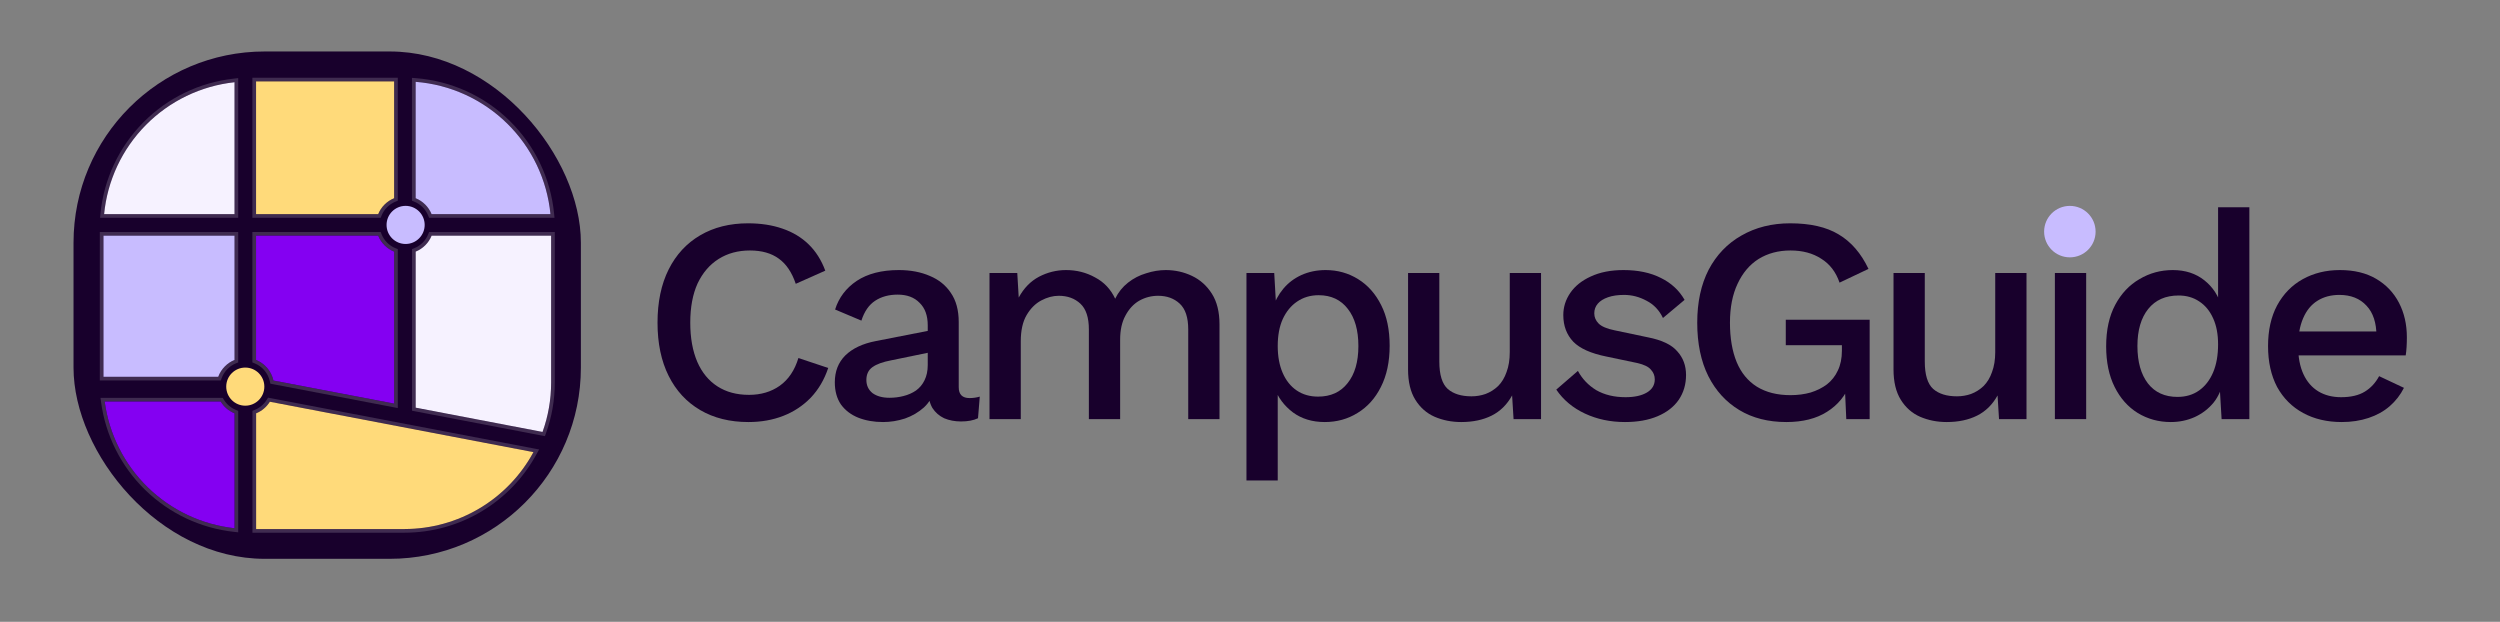 <svg width="197" height="49" viewBox="0 0 197 49" fill="none" xmlns="http://www.w3.org/2000/svg">
<rect x="0" y="0" width="197" height="49" fill="#808080" stroke="none"/>
<rect x="5.794" y="4.056" width="39.979" height="39.979" rx="15.065" fill="#18002C"/>
<path d="M18.48 17.02H18.625V16.875V6.48V6.318L18.465 6.336C15.785 6.627 13.287 7.832 11.392 9.75C9.497 11.667 8.32 14.178 8.06 16.861L8.045 17.02H8.204H18.48Z" stroke="#3F2B50" stroke-width="0.29" stroke-miterlimit="10"/>
<path d="M31.201 6.416V6.271H31.056H20.177H20.032V6.416V16.875V17.02H20.177H29.801H29.898L29.935 16.93C30.042 16.665 30.202 16.425 30.404 16.223C30.605 16.021 30.846 15.862 31.11 15.755L31.201 15.718V15.62V6.416Z" stroke="#3F2B50" stroke-width="0.29" stroke-miterlimit="10"/>
<path d="M43.376 17.02H43.535L43.52 16.861C43.254 14.118 42.03 11.556 40.063 9.625C38.096 7.694 35.511 6.519 32.763 6.304L32.607 6.292V6.448V15.62V15.718L32.698 15.755C32.962 15.862 33.203 16.021 33.405 16.223C33.607 16.425 33.766 16.665 33.873 16.93L33.91 17.02H34.008H43.376Z" stroke="#3F2B50" stroke-width="0.29" stroke-miterlimit="10"/>
<path d="M31.201 19.827V19.729L31.11 19.693C30.846 19.585 30.605 19.426 30.403 19.224C30.202 19.022 30.042 18.782 29.935 18.517L29.898 18.426H29.801H20.177H20.032V18.571V28.363V28.461L20.122 28.497C20.443 28.628 20.727 28.834 20.951 29.099C21.174 29.364 21.33 29.679 21.405 30.017L21.426 30.11L21.519 30.128L31.029 31.946L31.201 31.979V31.803V19.827Z" stroke="#3F2B50" stroke-width="0.29" stroke-miterlimit="10"/>
<path d="M43.573 18.572V18.427H43.428H34.011H33.913L33.876 18.517C33.769 18.782 33.609 19.022 33.408 19.224C33.206 19.426 32.965 19.585 32.7 19.693L32.61 19.729V19.827V32.124V32.244L32.728 32.267L42.724 34.179L42.846 34.202L42.888 34.086C43.342 32.825 43.574 31.494 43.573 30.154C43.573 30.154 43.573 30.154 43.573 30.154V18.572Z" stroke="#3F2B50" stroke-width="0.29" stroke-miterlimit="10"/>
<path d="M17.197 29.836H17.298L17.332 29.741C17.44 29.451 17.61 29.186 17.829 28.968L17.83 28.967C18.031 28.765 18.271 28.605 18.535 28.498L18.625 28.462V28.364V18.572V18.427H18.481H8.154H8.009V18.572V29.691V29.836H8.154H17.197Z" stroke="#3F2B50" stroke-width="0.29" stroke-miterlimit="10"/>
<path d="M18.625 32.57V32.472L18.535 32.436C18.11 32.263 17.752 31.959 17.514 31.567L17.471 31.497H17.39H8.251H8.085L8.107 31.661C8.455 34.261 9.664 36.67 11.541 38.502C13.419 40.334 15.857 41.484 18.465 41.768L18.625 41.785V41.624V32.57Z" stroke="#3F2B50" stroke-width="0.29" stroke-miterlimit="10"/>
<path d="M42.164 35.697L42.259 35.523L42.064 35.486L21.291 31.515L21.194 31.496L21.141 31.581C20.902 31.966 20.547 32.265 20.127 32.436L20.037 32.472V32.57V41.688V41.832H20.182H31.897L31.898 41.832C34.002 41.827 36.067 41.254 37.874 40.175C39.68 39.095 41.163 37.548 42.164 35.697Z" stroke="#3F2B50" stroke-width="0.29" stroke-miterlimit="10"/>
<path d="M18.48 6.48V16.875H8.204C8.461 14.225 9.623 11.745 11.495 9.851C13.367 7.958 15.834 6.767 18.48 6.48Z" fill="#F6F2FF"/>
<path d="M17.197 29.691H8.154V18.572H18.481V28.364C18.198 28.478 17.942 28.649 17.727 28.865C17.492 29.099 17.311 29.381 17.197 29.691Z" fill="#C8BCFF"/>
<path d="M18.48 32.57V41.624C15.905 41.344 13.497 40.208 11.643 38.399C9.788 36.589 8.594 34.21 8.251 31.642H17.39C17.644 32.06 18.027 32.386 18.48 32.57Z" fill="#8400F2"/>
<path d="M42.037 35.628C41.048 37.456 39.584 38.984 37.799 40.05C36.015 41.117 33.976 41.682 31.897 41.688H20.182V32.57C20.63 32.388 21.009 32.068 21.264 31.657L42.037 35.628Z" fill="#FFDA7A"/>
<path d="M31.056 6.416V15.62C30.773 15.735 30.517 15.905 30.301 16.121C30.086 16.336 29.915 16.593 29.801 16.875H20.177V6.416H31.056Z" fill="#FFDA7A"/>
<path d="M43.376 16.875H34.008C33.893 16.593 33.723 16.336 33.507 16.12C33.291 15.905 33.035 15.735 32.752 15.62V6.448C35.466 6.66 38.018 7.822 39.961 9.729C41.904 11.635 43.113 14.166 43.376 16.875Z" fill="#C8BCFF"/>
<path d="M31.056 19.827V31.803L21.547 29.986C21.467 29.625 21.3 29.288 21.062 29.006C20.823 28.723 20.519 28.503 20.177 28.363V18.571H29.801C29.915 18.854 30.085 19.111 30.301 19.326C30.517 19.542 30.773 19.712 31.056 19.827Z" fill="#8400F2"/>
<path d="M43.428 18.572V30.154C43.429 31.478 43.2 32.791 42.752 34.036L32.755 32.124V19.827C33.038 19.712 33.294 19.542 33.51 19.327C33.726 19.111 33.896 18.855 34.011 18.572H43.428Z" fill="#F6F2FF"/>
<path d="M19.329 28.965H19.328C18.499 28.965 17.827 29.637 17.827 30.466V30.467C17.827 31.296 18.499 31.968 19.328 31.968H19.329C20.158 31.968 20.83 31.296 20.83 30.467V30.466C20.83 29.637 20.158 28.965 19.329 28.965Z" fill="#FFDA7A"/>
<path d="M31.963 16.222H31.962C31.133 16.222 30.461 16.894 30.461 17.724V17.724C30.461 18.553 31.133 19.225 31.962 19.225H31.963C32.792 19.225 33.464 18.553 33.464 17.724V17.724C33.464 16.894 32.792 16.222 31.963 16.222Z" fill="#C8BCFF"/>
<path d="M65.263 28.996C64.956 29.918 64.495 30.701 63.881 31.345C63.267 31.975 62.545 32.451 61.716 32.773C60.887 33.096 59.974 33.257 58.976 33.257C57.517 33.257 56.251 32.942 55.176 32.313C54.101 31.683 53.272 30.785 52.689 29.618C52.105 28.451 51.813 27.054 51.813 25.427C51.813 23.799 52.105 22.402 52.689 21.235C53.272 20.069 54.101 19.17 55.176 18.541C56.251 17.911 57.509 17.597 58.953 17.597C59.951 17.597 60.849 17.735 61.647 18.011C62.461 18.288 63.152 18.702 63.72 19.255C64.288 19.808 64.725 20.498 65.032 21.328L62.706 22.364C62.399 21.458 61.954 20.798 61.371 20.383C60.787 19.953 60.027 19.738 59.091 19.738C58.154 19.738 57.333 19.961 56.627 20.406C55.92 20.852 55.368 21.496 54.968 22.341C54.585 23.185 54.393 24.214 54.393 25.427C54.393 26.624 54.577 27.653 54.946 28.513C55.314 29.357 55.844 30.002 56.535 30.447C57.225 30.892 58.054 31.115 59.022 31.115C59.958 31.115 60.764 30.877 61.44 30.401C62.131 29.91 62.622 29.181 62.914 28.213L65.263 28.996Z" fill="#18002C"/>
<path d="M73.106 25.634C73.106 24.866 72.891 24.275 72.462 23.861C72.047 23.431 71.471 23.216 70.734 23.216C70.043 23.216 69.452 23.377 68.961 23.7C68.47 24.022 68.109 24.544 67.879 25.265L65.806 24.39C66.098 23.454 66.666 22.702 67.51 22.134C68.37 21.566 69.475 21.281 70.826 21.281C71.748 21.281 72.561 21.435 73.268 21.742C73.974 22.034 74.527 22.479 74.926 23.078C75.34 23.677 75.548 24.444 75.548 25.381V30.516C75.548 31.084 75.832 31.368 76.4 31.368C76.676 31.368 76.945 31.33 77.206 31.253L77.067 32.957C76.714 33.126 76.269 33.211 75.732 33.211C75.24 33.211 74.795 33.126 74.396 32.957C74.012 32.773 73.705 32.505 73.475 32.151C73.26 31.783 73.153 31.33 73.153 30.793V30.631L73.659 30.608C73.521 31.207 73.237 31.706 72.807 32.105C72.377 32.489 71.878 32.781 71.31 32.98C70.742 33.165 70.166 33.257 69.583 33.257C68.861 33.257 68.209 33.142 67.625 32.911C67.057 32.681 66.604 32.336 66.267 31.875C65.944 31.399 65.783 30.816 65.783 30.125C65.783 29.265 66.059 28.559 66.612 28.006C67.18 27.453 67.978 27.077 69.007 26.878L73.475 26.003L73.452 27.73L70.205 28.398C69.56 28.52 69.076 28.697 68.754 28.927C68.431 29.157 68.27 29.495 68.27 29.941C68.27 30.37 68.431 30.716 68.754 30.977C69.092 31.223 69.537 31.345 70.09 31.345C70.473 31.345 70.842 31.299 71.195 31.207C71.564 31.115 71.894 30.969 72.185 30.77C72.477 30.555 72.7 30.286 72.853 29.964C73.022 29.626 73.106 29.227 73.106 28.766V25.634Z" fill="#18002C"/>
<path d="M77.973 33.026V21.512H80.161L80.276 23.446C80.675 22.709 81.205 22.164 81.865 21.811C82.54 21.458 83.254 21.281 84.007 21.281C84.836 21.281 85.596 21.473 86.287 21.857C86.993 22.226 87.522 22.786 87.876 23.538C88.121 23.032 88.459 22.61 88.889 22.272C89.319 21.934 89.795 21.688 90.317 21.535C90.839 21.366 91.353 21.281 91.86 21.281C92.597 21.281 93.287 21.435 93.932 21.742C94.577 22.049 95.099 22.517 95.498 23.147C95.897 23.776 96.097 24.582 96.097 25.565V33.026H93.633V25.956C93.633 25.02 93.41 24.344 92.965 23.93C92.52 23.515 91.952 23.308 91.261 23.308C90.724 23.308 90.225 23.439 89.764 23.7C89.319 23.96 88.958 24.352 88.682 24.874C88.405 25.381 88.267 26.01 88.267 26.762V33.026H85.803V25.956C85.803 25.02 85.58 24.344 85.135 23.93C84.69 23.515 84.122 23.308 83.431 23.308C82.97 23.308 82.51 23.431 82.049 23.677C81.588 23.922 81.205 24.306 80.898 24.828C80.591 25.35 80.437 26.041 80.437 26.901V33.026H77.973Z" fill="#18002C"/>
<path d="M98.221 37.863V21.512H100.409L100.593 24.736L100.27 24.344C100.455 23.746 100.739 23.216 101.123 22.755C101.506 22.295 101.982 21.934 102.55 21.673C103.134 21.412 103.771 21.281 104.462 21.281C105.398 21.281 106.25 21.519 107.018 21.995C107.786 22.471 108.392 23.154 108.837 24.045C109.283 24.92 109.505 25.987 109.505 27.246C109.505 28.505 109.275 29.587 108.814 30.493C108.369 31.384 107.755 32.067 106.972 32.543C106.204 33.019 105.345 33.257 104.393 33.257C103.41 33.257 102.573 33.004 101.883 32.497C101.192 31.975 100.7 31.315 100.409 30.516L100.685 30.125V37.863H98.221ZM103.863 31.253C104.861 31.253 105.636 30.9 106.189 30.194C106.757 29.488 107.041 28.513 107.041 27.269C107.041 26.026 106.765 25.051 106.212 24.344C105.659 23.623 104.892 23.262 103.909 23.262C103.264 23.262 102.696 23.431 102.205 23.769C101.729 24.091 101.353 24.552 101.077 25.15C100.816 25.734 100.685 26.44 100.685 27.269C100.685 28.083 100.816 28.789 101.077 29.388C101.338 29.987 101.706 30.447 102.182 30.77C102.658 31.092 103.218 31.253 103.863 31.253Z" fill="#18002C"/>
<path d="M115.146 33.257C114.394 33.257 113.696 33.119 113.051 32.842C112.421 32.566 111.915 32.121 111.531 31.506C111.147 30.892 110.955 30.094 110.955 29.111V21.512H113.419V28.49C113.419 29.534 113.642 30.255 114.087 30.654C114.532 31.038 115.154 31.23 115.953 31.23C116.336 31.23 116.705 31.169 117.058 31.046C117.426 30.908 117.757 30.701 118.048 30.424C118.34 30.132 118.563 29.764 118.716 29.319C118.885 28.873 118.969 28.352 118.969 27.753V21.512H121.434V33.026H119.269L119.154 31.161C118.754 31.883 118.217 32.412 117.542 32.75C116.866 33.088 116.068 33.257 115.146 33.257Z" fill="#18002C"/>
<path d="M128.047 33.257C126.895 33.257 125.844 33.034 124.892 32.589C123.94 32.144 123.188 31.514 122.635 30.701L124.339 29.227C124.677 29.856 125.16 30.363 125.79 30.747C126.435 31.115 127.202 31.299 128.093 31.299C128.799 31.299 129.359 31.176 129.774 30.931C130.189 30.685 130.396 30.34 130.396 29.895C130.396 29.603 130.296 29.349 130.096 29.134C129.912 28.904 129.551 28.728 129.014 28.605L126.596 28.098C125.368 27.852 124.493 27.461 123.971 26.924C123.449 26.371 123.188 25.672 123.188 24.828C123.188 24.198 123.372 23.615 123.74 23.078C124.109 22.54 124.646 22.11 125.352 21.788C126.074 21.45 126.934 21.281 127.932 21.281C129.083 21.281 130.066 21.489 130.879 21.903C131.693 22.302 132.315 22.878 132.745 23.63L131.041 25.058C130.749 24.444 130.319 23.991 129.751 23.7C129.183 23.392 128.592 23.239 127.978 23.239C127.486 23.239 127.064 23.3 126.711 23.423C126.358 23.546 126.089 23.715 125.905 23.93C125.721 24.145 125.629 24.398 125.629 24.69C125.629 24.997 125.744 25.265 125.974 25.496C126.204 25.726 126.619 25.903 127.218 26.026L129.843 26.578C130.949 26.793 131.724 27.162 132.169 27.684C132.63 28.19 132.86 28.812 132.86 29.549C132.86 30.286 132.668 30.939 132.284 31.506C131.9 32.059 131.348 32.489 130.626 32.796C129.905 33.103 129.045 33.257 128.047 33.257Z" fill="#18002C"/>
<path d="M140.766 33.257C139.338 33.257 138.102 32.942 137.058 32.313C136.014 31.683 135.2 30.793 134.617 29.641C134.034 28.474 133.742 27.07 133.742 25.427C133.742 23.815 134.041 22.425 134.64 21.258C135.254 20.092 136.114 19.193 137.219 18.564C138.34 17.919 139.622 17.597 141.065 17.597C142.647 17.597 143.921 17.888 144.888 18.472C145.871 19.055 146.654 19.961 147.237 21.189L144.957 22.272C144.666 21.427 144.182 20.798 143.506 20.383C142.846 19.953 142.04 19.738 141.088 19.738C140.136 19.738 139.3 19.961 138.578 20.406C137.872 20.852 137.319 21.504 136.92 22.364C136.521 23.208 136.321 24.229 136.321 25.427C136.321 26.64 136.498 27.676 136.851 28.536C137.204 29.38 137.734 30.025 138.44 30.47C139.162 30.915 140.044 31.138 141.088 31.138C141.656 31.138 142.186 31.069 142.677 30.931C143.169 30.777 143.599 30.562 143.967 30.286C144.336 29.994 144.62 29.634 144.819 29.204C145.034 28.758 145.142 28.236 145.142 27.638V27.2H140.72V25.196H147.329V33.026H145.487L145.349 29.964L145.809 30.194C145.441 31.161 144.827 31.913 143.967 32.451C143.123 32.988 142.056 33.257 140.766 33.257Z" fill="#18002C"/>
<path d="M153.401 33.257C152.648 33.257 151.95 33.119 151.305 32.842C150.676 32.566 150.169 32.121 149.785 31.506C149.401 30.892 149.209 30.094 149.209 29.111V21.512H151.673V28.49C151.673 29.534 151.896 30.255 152.341 30.654C152.787 31.038 153.408 31.23 154.207 31.23C154.591 31.23 154.959 31.169 155.312 31.046C155.681 30.908 156.011 30.701 156.302 30.424C156.594 30.132 156.817 29.764 156.97 29.319C157.139 28.873 157.224 28.352 157.224 27.753V21.512H159.688V33.026H157.523L157.408 31.161C157.009 31.883 156.471 32.412 155.796 32.75C155.12 33.088 154.322 33.257 153.401 33.257Z" fill="#18002C"/>
<path d="M164.39 21.512V33.026H161.925V21.512H164.39Z" fill="#18002C"/>
<path d="M171.055 33.257C170.103 33.257 169.235 33.019 168.452 32.543C167.685 32.067 167.078 31.384 166.633 30.493C166.188 29.603 165.965 28.536 165.965 27.292C165.965 26.003 166.203 24.912 166.679 24.022C167.155 23.131 167.792 22.456 168.59 21.995C169.389 21.519 170.264 21.281 171.216 21.281C172.198 21.281 173.027 21.55 173.703 22.087C174.379 22.625 174.831 23.323 175.062 24.183L174.785 24.436V16.33H177.25V33.026H175.062L174.878 29.895L175.2 29.918C175.092 30.608 174.839 31.207 174.44 31.714C174.041 32.205 173.542 32.589 172.943 32.865C172.36 33.126 171.73 33.257 171.055 33.257ZM171.584 31.276C172.244 31.276 172.813 31.107 173.288 30.77C173.764 30.432 174.133 29.956 174.394 29.342C174.655 28.728 174.785 27.991 174.785 27.131C174.785 26.333 174.655 25.649 174.394 25.081C174.133 24.498 173.764 24.053 173.288 23.746C172.828 23.439 172.291 23.285 171.676 23.285C170.648 23.285 169.849 23.638 169.281 24.344C168.713 25.051 168.429 26.026 168.429 27.269C168.429 28.513 168.706 29.495 169.258 30.217C169.811 30.923 170.586 31.276 171.584 31.276Z" fill="#18002C"/>
<path d="M184.526 33.257C183.374 33.257 182.361 33.019 181.486 32.543C180.611 32.067 179.928 31.384 179.436 30.493C178.96 29.587 178.722 28.513 178.722 27.269C178.722 26.026 178.96 24.959 179.436 24.068C179.928 23.162 180.603 22.471 181.463 21.995C182.323 21.519 183.298 21.281 184.388 21.281C185.508 21.281 186.46 21.512 187.243 21.972C188.026 22.433 188.625 23.062 189.04 23.861C189.454 24.659 189.661 25.565 189.661 26.578C189.661 26.855 189.654 27.116 189.638 27.361C189.623 27.607 189.6 27.822 189.569 28.006H180.311V26.118H188.487L187.266 26.486C187.266 25.442 187.005 24.644 186.483 24.091C185.961 23.523 185.247 23.239 184.342 23.239C183.681 23.239 183.106 23.392 182.614 23.7C182.123 24.007 181.747 24.467 181.486 25.081C181.225 25.68 181.094 26.417 181.094 27.292C181.094 28.152 181.233 28.881 181.509 29.48C181.785 30.079 182.177 30.532 182.683 30.839C183.19 31.146 183.789 31.299 184.48 31.299C185.247 31.299 185.869 31.153 186.345 30.862C186.821 30.57 187.197 30.163 187.474 29.641L189.431 30.562C189.155 31.115 188.779 31.599 188.303 32.013C187.842 32.412 187.289 32.719 186.645 32.934C186 33.149 185.293 33.257 184.526 33.257Z" fill="#18002C"/>
<path d="M163.105 16.224H163.105C161.985 16.224 161.077 17.131 161.077 18.251V18.252C161.077 19.372 161.985 20.279 163.105 20.279H163.105C164.225 20.279 165.133 19.372 165.133 18.252V18.251C165.133 17.131 164.225 16.224 163.105 16.224Z" fill="#C8BCFF"/>
</svg>
